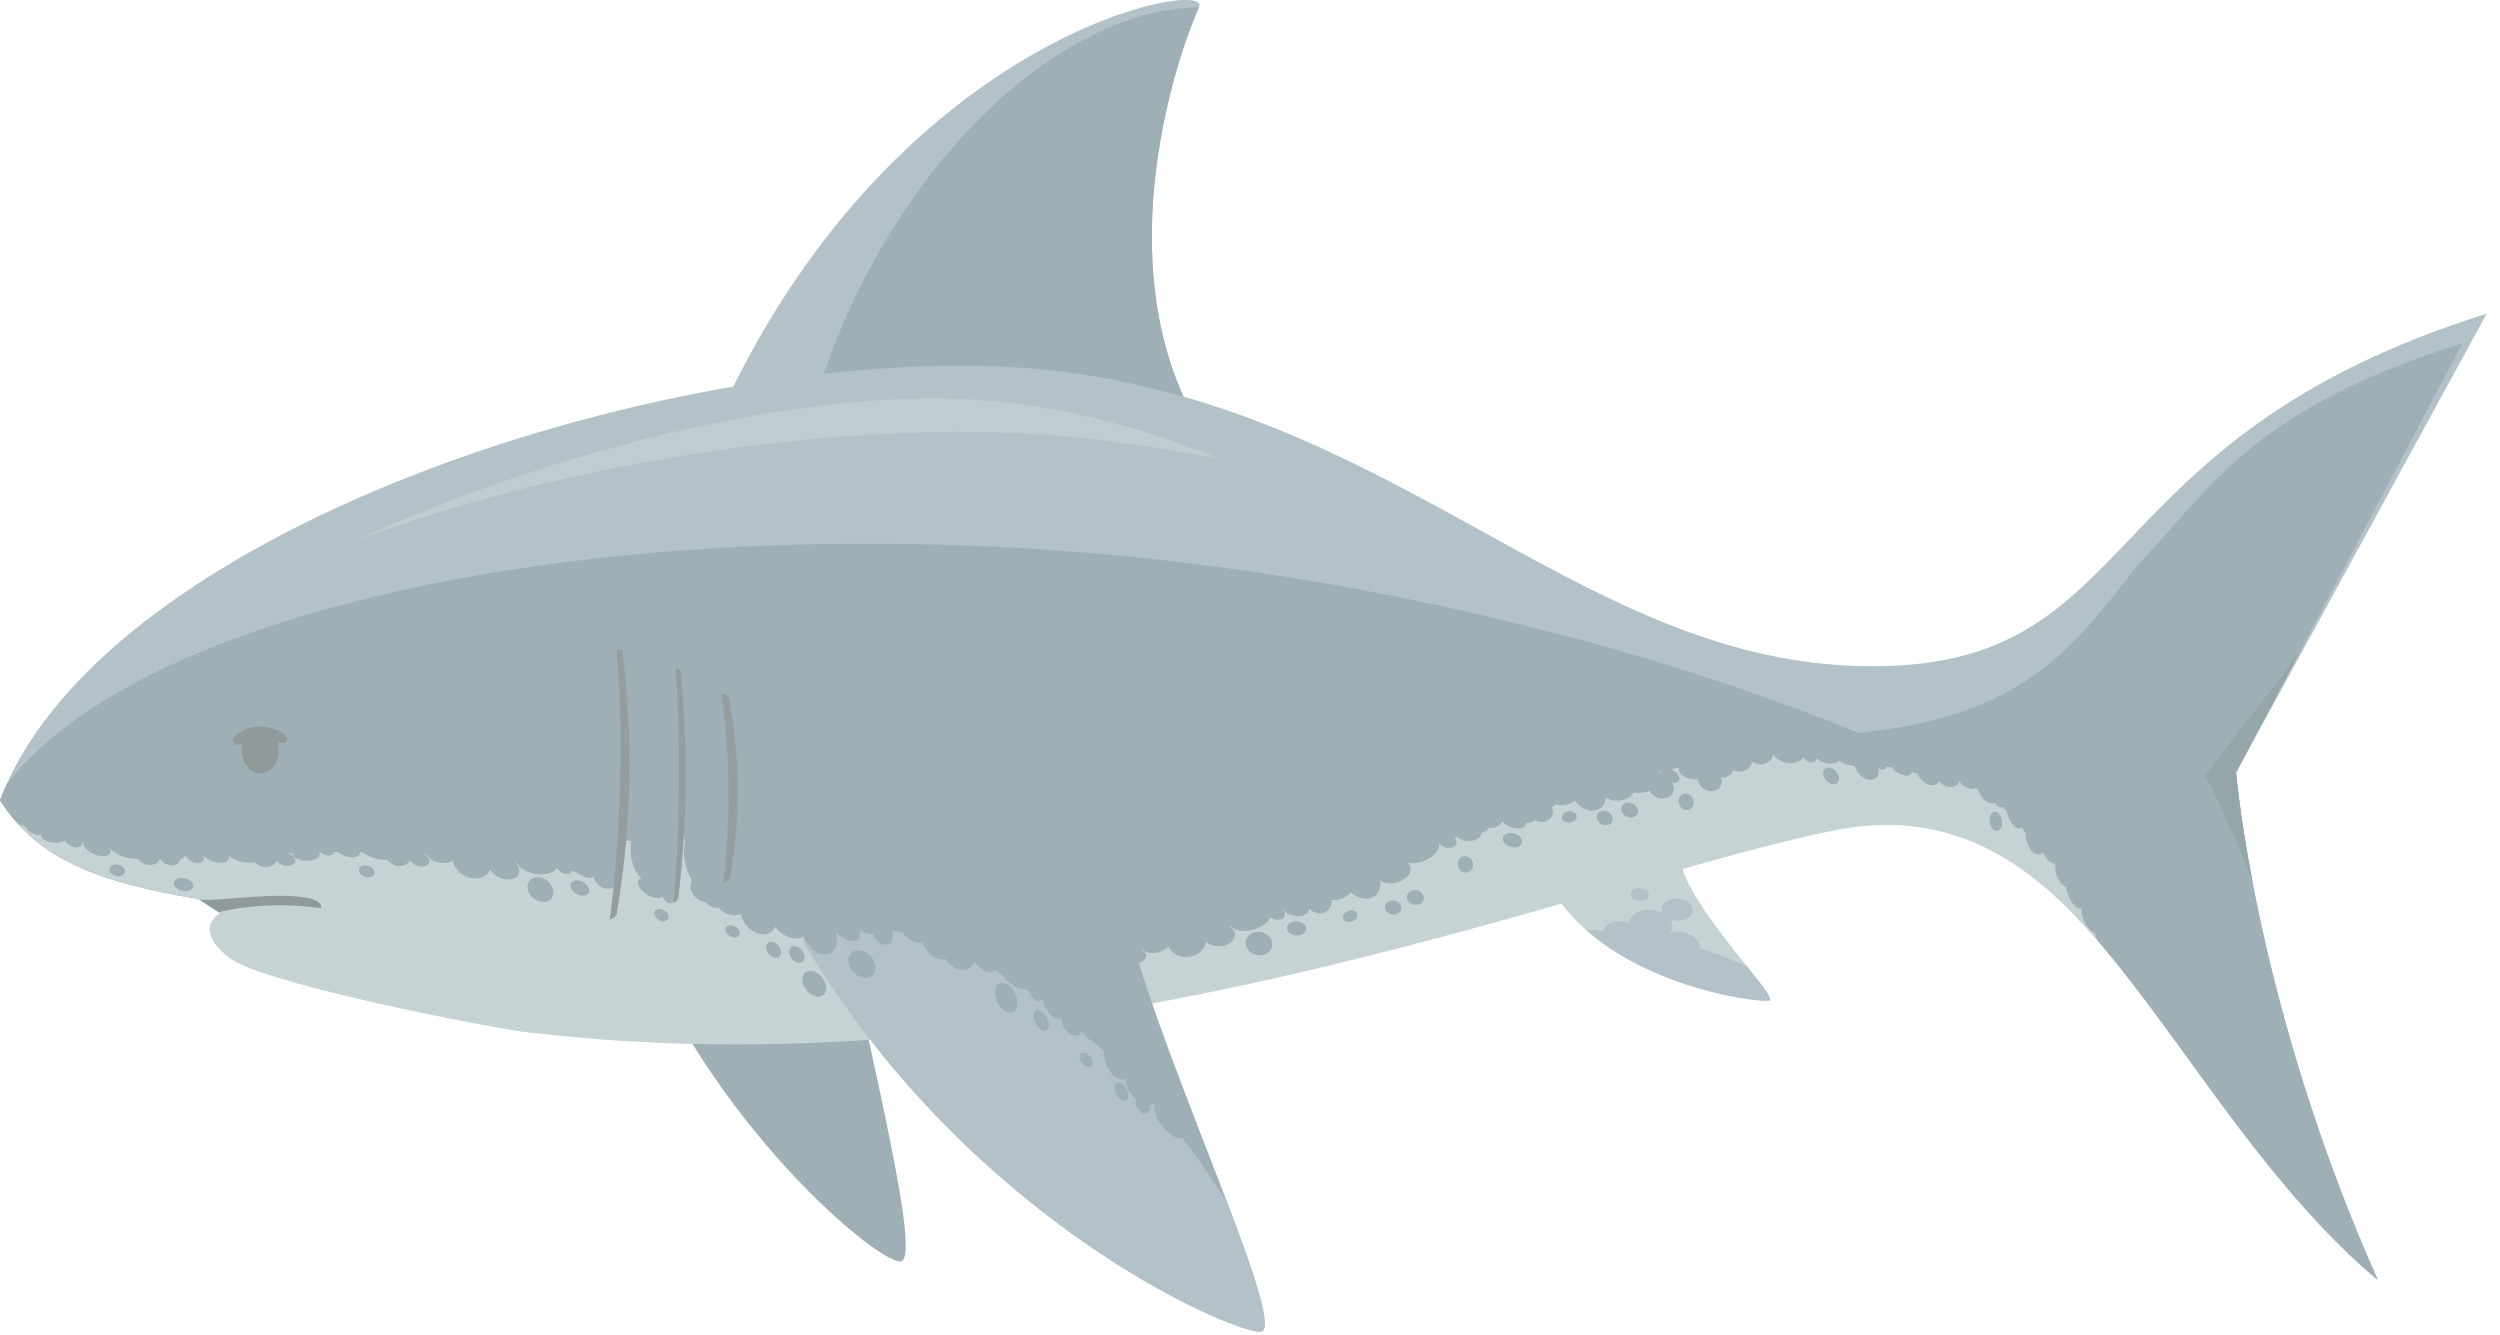 <svg width="176" height="94" viewBox="0 0 176 94" fill="none" xmlns="http://www.w3.org/2000/svg">
<g opacity="0.6">
<path d="M16.344 63.873C13.301 64.972 15.384 67.043 16.601 67.718C19.773 69.478 34.752 72.436 37.362 72.694L16.344 63.873Z" fill="#9FB6B7"/>
<path d="M84.423 0.483C85.412 -1.572 63.41 2.048 50.94 28.631C60.877 27.375 71.939 27.581 83.656 28.645C77.926 17.02 83.433 2.538 84.423 0.483Z" fill="#8199A3"/>
<path d="M83.656 28.645C77.953 17.074 83.38 2.68 84.407 0.518C77.579 0.567 69.31 5.996 63.095 15.728C60.539 19.73 58.661 23.932 57.462 28.034C65.64 27.515 74.44 27.809 83.656 28.645Z" fill="#5E7984"/>
<path d="M43.849 62.991C48.493 77.733 61.557 88.876 63.391 88.805C65.235 88.734 59.731 68.656 58.688 60.449C58.182 56.475 43.032 60.4 43.849 62.991Z" fill="#5E7984"/>
<path d="M0 56.337C7.759 35.892 52.321 22.86 75.816 26.299C99.311 29.738 111.835 46.714 131.476 46.903C151.117 47.092 146.665 30.985 175.059 22.084L157.42 54.386C157.42 54.386 158.761 70.757 167.412 90.132C152.498 77.593 146.388 54.444 129.21 57.864C112.032 61.285 75.344 76.594 37.3 72.04C29.94 71.159 20.3 67.647 13.985 63.285C7.042 62.15 2.614 60.501 0 56.337Z" fill="#8199A3"/>
<path d="M173.351 24.164C158.369 28.861 155.56 34.52 150.503 39.777C144.904 46.966 141.213 51.991 123.723 51.918C124.155 51.823 128.799 57.946 129.209 57.864C146.387 54.443 152.497 77.592 167.411 90.132C158.76 70.758 157.419 54.385 157.419 54.385L173.351 24.164Z" fill="#5E7984"/>
<path d="M71.394 38.558C37.689 36.742 9.054 43.907 0.454 55.248C0.293 55.608 0.139 55.971 0 56.337C2.614 60.501 7.042 62.15 13.983 63.284C20.298 67.645 29.938 71.157 37.298 72.038C75.343 76.593 112.03 61.285 129.208 57.864C132.061 57.296 136.423 54.557 138.756 55.284C127.181 49.061 100.743 40.138 71.394 38.558Z" fill="#5E7984"/>
<path d="M132.981 53.286C123.318 51.786 111.12 55.075 97.65 60.999C86.022 66.113 71.55 70.768 59.084 66.175C47.529 61.917 32.27 59.283 19.175 60.14C14.165 60.468 5.789 59.917 1.245 57.974C3.942 60.957 8.039 62.312 13.984 63.283C20.299 67.644 30.003 71.812 37.363 72.693C75.408 77.247 111.968 61.879 129.146 58.457C136.98 56.897 142.575 60.269 147.69 66.234C144.878 60.067 140.709 54.485 132.981 53.286Z" fill="#9FB6B7"/>
<path d="M46.461 66.121C44.564 58.521 43.845 56.852 43.845 56.852L42.938 65.823L46.461 66.121Z" fill="#9FB6B7"/>
<path d="M49.655 65.504C48.476 59.747 48.025 58.485 48.025 58.485L47.409 65.3L49.655 65.504Z" fill="#9FB6B7"/>
<path d="M14.346 60.526C14.408 60.288 14.163 59.972 13.798 59.822C13.434 59.67 13.088 59.742 13.026 59.98C12.964 60.218 13.209 60.533 13.574 60.684C13.938 60.836 14.284 60.764 14.346 60.526Z" fill="#5E7984"/>
<path d="M16.061 60.541C16.231 60.3 15.972 59.941 15.481 59.737C14.991 59.535 14.455 59.565 14.284 59.806C14.112 60.047 14.372 60.406 14.862 60.609C15.354 60.813 15.89 60.782 16.061 60.541Z" fill="#5E7984"/>
<path d="M13.116 60.077C13.22 59.679 12.923 59.198 12.452 59.003C11.981 58.808 11.515 58.973 11.412 59.372C11.309 59.771 11.606 60.252 12.077 60.446C12.547 60.64 13.012 60.475 13.116 60.077Z" fill="#5E7984"/>
<path d="M12.292 59.646C12.396 59.248 11.874 58.674 11.127 58.364C10.38 58.055 9.691 58.127 9.587 58.525C9.483 58.923 10.005 59.497 10.752 59.807C11.499 60.117 12.189 60.045 12.292 59.646Z" fill="#5E7984"/>
<path d="M20.785 60.612C20.814 60.364 20.528 60.107 20.148 60.038C19.769 59.97 19.438 60.115 19.409 60.364C19.381 60.612 19.666 60.869 20.046 60.938C20.426 61.006 20.757 60.86 20.785 60.612Z" fill="#5E7984"/>
<path d="M22.475 60.249C22.61 59.975 22.305 59.678 21.794 59.586C21.283 59.493 20.759 59.641 20.624 59.916C20.49 60.19 20.795 60.487 21.306 60.58C21.817 60.672 22.34 60.525 22.475 60.249Z" fill="#5E7984"/>
<path d="M19.512 60.44C19.559 60.025 19.2 59.615 18.71 59.528C18.22 59.438 17.784 59.703 17.737 60.12C17.69 60.535 18.049 60.943 18.54 61.032C19.03 61.12 19.465 60.855 19.512 60.44Z" fill="#5E7984"/>
<path d="M18.642 60.196C18.689 59.781 18.096 59.33 17.318 59.19C16.539 59.049 15.87 59.272 15.823 59.687C15.776 60.102 16.368 60.553 17.147 60.693C17.925 60.834 18.594 60.611 18.642 60.196Z" fill="#5E7984"/>
<path d="M23.513 60.002C23.591 59.747 23.352 59.381 22.98 59.183C22.608 58.985 22.244 59.032 22.166 59.286C22.088 59.541 22.327 59.907 22.699 60.105C23.071 60.303 23.436 60.257 23.513 60.002Z" fill="#5E7984"/>
<path d="M25.301 60.173C25.492 59.926 25.24 59.511 24.74 59.245C24.24 58.978 23.679 58.964 23.488 59.211C23.297 59.458 23.547 59.873 24.049 60.139C24.549 60.406 25.11 60.42 25.301 60.173Z" fill="#5E7984"/>
<path d="M30.224 60.677C30.267 60.408 29.984 60.102 29.592 59.993C29.199 59.884 28.846 60.013 28.803 60.282C28.761 60.551 29.044 60.857 29.436 60.966C29.829 61.075 30.182 60.945 30.224 60.677Z" fill="#5E7984"/>
<path d="M32.007 60.433C32.163 60.146 31.86 59.794 31.332 59.647C30.804 59.5 30.25 59.614 30.094 59.902C29.939 60.189 30.241 60.541 30.768 60.688C31.297 60.835 31.852 60.721 32.007 60.433Z" fill="#5E7984"/>
<path d="M28.907 60.374C28.979 59.925 28.626 59.447 28.119 59.306C27.612 59.165 27.144 59.415 27.072 59.864C26.999 60.313 27.352 60.791 27.859 60.932C28.366 61.073 28.834 60.823 28.907 60.374Z" fill="#5E7984"/>
<path d="M28.011 60.03C28.083 59.581 27.489 59.036 26.684 58.812C25.88 58.588 25.17 58.771 25.099 59.22C25.026 59.669 25.62 60.214 26.425 60.438C27.229 60.662 27.94 60.479 28.011 60.03Z" fill="#5E7984"/>
<path d="M36.554 61.425C36.626 61.014 36.209 60.544 35.625 60.371C35.04 60.2 34.509 60.392 34.438 60.803C34.366 61.212 34.783 61.684 35.367 61.855C35.952 62.028 36.483 61.834 36.554 61.425Z" fill="#5E7984"/>
<path d="M39.227 61.077C39.468 60.64 39.025 60.098 38.239 59.867C37.453 59.636 36.62 59.802 36.38 60.239C36.139 60.676 36.582 61.218 37.369 61.449C38.155 61.681 38.987 61.514 39.227 61.077Z" fill="#5E7984"/>
<path d="M34.589 60.945C34.708 60.26 34.193 59.525 33.439 59.303C32.685 59.081 31.977 59.457 31.858 60.141C31.739 60.826 32.254 61.561 33.009 61.783C33.763 62.005 34.471 61.63 34.589 60.945Z" fill="#5E7984"/>
<path d="M40.228 61.333C40.317 61.086 40.12 60.699 39.786 60.469C39.452 60.238 39.109 60.251 39.02 60.498C38.932 60.745 39.129 61.132 39.463 61.362C39.797 61.593 40.139 61.58 40.228 61.333Z" fill="#5E7984"/>
<path d="M41.882 61.665C42.076 61.436 41.87 60.999 41.421 60.688C40.972 60.378 40.451 60.312 40.257 60.541C40.062 60.77 40.269 61.208 40.717 61.518C41.166 61.829 41.688 61.894 41.882 61.665Z" fill="#5E7984"/>
<path d="M41.475 62.782C41.533 62.517 41.288 62.187 40.93 62.042C40.572 61.898 40.234 61.995 40.177 62.258C40.119 62.523 40.363 62.853 40.721 62.998C41.08 63.142 41.417 63.045 41.475 62.782Z" fill="#5E7984"/>
<path d="M26.335 61.552C26.439 61.355 26.296 61.101 26.013 60.986C25.73 60.871 25.416 60.937 25.311 61.134C25.206 61.331 25.35 61.585 25.633 61.7C25.915 61.816 26.23 61.75 26.335 61.552Z" fill="#5E7984"/>
<path d="M13.615 62.399C13.644 62.151 13.358 61.894 12.978 61.825C12.598 61.756 12.268 61.902 12.239 62.151C12.211 62.399 12.496 62.656 12.876 62.725C13.257 62.793 13.587 62.647 13.615 62.399Z" fill="#5E7984"/>
<path d="M4.767 58.969C4.902 58.695 4.596 58.397 4.086 58.305C3.575 58.213 3.051 58.361 2.916 58.635C2.781 58.909 3.086 59.207 3.597 59.299C4.109 59.392 4.632 59.244 4.767 58.969Z" fill="#5E7984"/>
<path d="M3.518 58.166C3.565 57.751 3.205 57.342 2.715 57.254C2.225 57.164 1.789 57.429 1.742 57.846C1.695 58.261 2.055 58.669 2.545 58.758C3.035 58.846 3.471 58.581 3.518 58.166Z" fill="#5E7984"/>
<path d="M45.633 58.676C45.68 58.261 45.088 57.81 44.309 57.67C43.53 57.529 42.861 57.752 42.814 58.167C42.767 58.582 43.36 59.033 44.138 59.173C44.917 59.314 45.586 59.091 45.633 58.676Z" fill="#5E7984"/>
<path d="M5.781 59.428C5.859 59.173 5.62 58.807 5.248 58.609C4.876 58.411 4.511 58.459 4.434 58.712C4.356 58.968 4.595 59.334 4.967 59.532C5.339 59.728 5.703 59.682 5.781 59.428Z" fill="#5E7984"/>
<path d="M7.724 60.095C7.915 59.848 7.664 59.432 7.163 59.166C6.663 58.9 6.102 58.885 5.911 59.132C5.72 59.379 5.971 59.795 6.472 60.061C6.972 60.328 7.533 60.343 7.724 60.095Z" fill="#5E7984"/>
<path d="M12.648 60.599C12.69 60.33 12.407 60.024 12.015 59.915C11.622 59.806 11.269 59.935 11.227 60.204C11.184 60.473 11.467 60.779 11.859 60.888C12.252 60.997 12.605 60.868 12.648 60.599Z" fill="#5E7984"/>
<path d="M11.33 60.296C11.402 59.847 11.049 59.369 10.542 59.228C10.036 59.087 9.567 59.337 9.495 59.786C9.423 60.235 9.775 60.713 10.282 60.854C10.789 60.995 11.258 60.745 11.33 60.296Z" fill="#5E7984"/>
<path d="M10.435 59.952C10.507 59.503 9.913 58.958 9.108 58.734C8.304 58.51 7.594 58.693 7.522 59.142C7.45 59.591 8.045 60.136 8.849 60.36C9.652 60.584 10.363 60.401 10.435 59.952Z" fill="#5E7984"/>
<path d="M8.758 61.476C8.863 61.279 8.719 61.025 8.436 60.91C8.153 60.794 7.839 60.861 7.734 61.058C7.629 61.255 7.773 61.508 8.056 61.623C8.338 61.739 8.653 61.673 8.758 61.476Z" fill="#5E7984"/>
<path d="M43.466 62.043C43.562 61.602 43.265 61.094 42.803 60.907C42.341 60.721 41.887 60.927 41.791 61.368C41.694 61.809 41.992 62.317 42.454 62.504C42.916 62.691 43.369 62.484 43.466 62.043Z" fill="#5E7984"/>
<path d="M38.941 62.996C39.039 62.555 38.719 62.031 38.226 61.826C37.733 61.62 37.254 61.811 37.156 62.252C37.058 62.693 37.378 63.217 37.871 63.422C38.364 63.628 38.843 63.437 38.941 62.996Z" fill="#5E7984"/>
<path d="M80.69 67.267C80.673 66.994 80.334 66.798 79.933 66.829C79.532 66.86 79.221 67.107 79.238 67.38C79.256 67.653 79.594 67.849 79.996 67.818C80.396 67.787 80.707 67.54 80.69 67.267Z" fill="#5E7984"/>
<path d="M82.351 66.416C82.437 66.086 82.071 65.852 81.531 65.894C80.991 65.936 80.483 66.237 80.396 66.567C80.309 66.897 80.676 67.132 81.216 67.09C81.756 67.047 82.263 66.746 82.351 66.416Z" fill="#5E7984"/>
<path d="M86.938 65.792C86.918 65.373 86.415 65.064 85.815 65.101C85.216 65.138 84.747 65.508 84.768 65.927C84.788 66.346 85.291 66.655 85.891 66.618C86.49 66.58 86.959 66.21 86.938 65.792Z" fill="#5E7984"/>
<path d="M89.433 64.531C89.569 64.028 89.025 63.66 88.219 63.71C87.412 63.76 86.649 64.209 86.513 64.713C86.378 65.216 86.922 65.584 87.727 65.534C88.534 65.483 89.297 65.034 89.433 64.531Z" fill="#5E7984"/>
<path d="M84.945 66.011C84.91 65.311 84.255 64.783 83.481 64.831C82.707 64.879 82.108 65.485 82.143 66.185C82.178 66.885 82.833 67.413 83.607 67.365C84.381 67.317 84.98 66.711 84.945 66.011Z" fill="#5E7984"/>
<path d="M90.451 64.431C90.483 64.163 90.209 63.859 89.837 63.753C89.466 63.647 89.14 63.778 89.108 64.046C89.076 64.314 89.35 64.618 89.722 64.724C90.093 64.83 90.419 64.699 90.451 64.431Z" fill="#5E7984"/>
<path d="M92.113 64.176C92.25 63.888 91.956 63.539 91.458 63.397C90.958 63.254 90.442 63.372 90.306 63.659C90.17 63.947 90.463 64.296 90.962 64.438C91.461 64.581 91.977 64.464 92.113 64.176Z" fill="#5E7984"/>
<path d="M91.965 65.39C91.963 65.116 91.656 64.883 91.281 64.868C90.905 64.854 90.602 65.064 90.603 65.337C90.606 65.611 90.912 65.844 91.288 65.859C91.664 65.874 91.967 65.664 91.965 65.39Z" fill="#5E7984"/>
<path d="M93.735 63.502C93.731 63.045 93.335 62.659 92.85 62.64C92.365 62.621 91.974 62.977 91.978 63.434C91.981 63.891 92.377 64.277 92.863 64.296C93.348 64.315 93.738 63.959 93.735 63.502Z" fill="#5E7984"/>
<path d="M89.576 66.475C89.574 66.017 89.152 65.624 88.633 65.598C88.114 65.571 87.695 65.921 87.697 66.379C87.699 66.837 88.121 67.23 88.64 67.256C89.159 67.283 89.577 66.933 89.576 66.475Z" fill="#5E7984"/>
<path d="M46.639 63.1C46.816 62.873 46.586 62.428 46.123 62.106C45.662 61.784 45.144 61.708 44.967 61.935C44.79 62.162 45.021 62.607 45.483 62.929C45.944 63.251 46.462 63.327 46.639 63.1Z" fill="#5E7984"/>
<path d="M50.847 63.636C50.888 63.371 50.627 63.033 50.264 62.88C49.902 62.728 49.576 62.819 49.536 63.084C49.495 63.349 49.756 63.687 50.118 63.84C50.48 63.992 50.807 63.901 50.847 63.636Z" fill="#5E7984"/>
<path d="M52.28 64.187C52.425 63.915 52.147 63.529 51.659 63.324C51.172 63.119 50.66 63.173 50.516 63.445C50.371 63.716 50.649 64.103 51.137 64.308C51.623 64.513 52.136 64.459 52.28 64.187Z" fill="#5E7984"/>
<path d="M50.316 62.98C50.383 62.537 50.059 62.019 49.592 61.822C49.125 61.625 48.691 61.825 48.624 62.268C48.556 62.711 48.881 63.229 49.348 63.426C49.815 63.623 50.248 63.423 50.316 62.98Z" fill="#5E7984"/>
<path d="M49.396 62.383C49.712 62.172 49.745 61.249 49.471 60.325C49.196 59.401 48.718 58.825 48.402 59.036C48.087 59.248 48.053 60.17 48.328 61.094C48.602 62.019 49.08 62.596 49.396 62.383Z" fill="#5E7984"/>
<path d="M47.382 63.526C47.698 63.317 47.848 62.683 47.716 62.11C47.585 61.537 47.221 61.243 46.904 61.452C46.588 61.661 46.438 62.295 46.57 62.868C46.701 63.441 47.065 63.735 47.382 63.526Z" fill="#5E7984"/>
<path d="M46.257 61.797C46.76 61.27 46.85 60.081 46.458 59.142C46.066 58.203 45.34 57.869 44.837 58.396C44.334 58.923 44.244 60.112 44.636 61.051C45.028 61.99 45.755 62.324 46.257 61.797Z" fill="#5E7984"/>
<path d="M56.753 65.578C56.833 65.099 56.366 64.481 55.711 64.196C55.056 63.911 54.462 64.069 54.382 64.547C54.303 65.026 54.769 65.644 55.424 65.929C56.078 66.214 56.674 66.057 56.753 65.578Z" fill="#5E7984"/>
<path d="M58.947 65.62C59.17 65.208 58.762 64.615 58.036 64.298C57.311 63.98 56.542 64.057 56.319 64.469C56.096 64.881 56.504 65.474 57.229 65.791C57.955 66.109 58.723 66.033 58.947 65.62Z" fill="#5E7984"/>
<path d="M54.663 64.981C54.775 64.307 54.301 63.512 53.605 63.207C52.91 62.902 52.255 63.201 52.143 63.876C52.031 64.55 52.505 65.345 53.201 65.65C53.897 65.955 54.552 65.655 54.663 64.981Z" fill="#5E7984"/>
<path d="M59.87 65.987C59.953 65.749 59.771 65.339 59.464 65.071C59.156 64.803 58.84 64.779 58.757 65.017C58.674 65.255 58.856 65.665 59.163 65.933C59.471 66.2 59.788 66.225 59.87 65.987Z" fill="#5E7984"/>
<path d="M61.396 66.5C61.576 66.291 61.387 65.83 60.973 65.469C60.559 65.108 60.078 64.985 59.898 65.194C59.718 65.403 59.908 65.864 60.322 66.225C60.735 66.586 61.216 66.709 61.396 66.5Z" fill="#5E7984"/>
<path d="M61.017 67.577C61.071 67.318 60.847 66.96 60.516 66.776C60.186 66.592 59.874 66.652 59.82 66.911C59.766 67.17 59.99 67.528 60.321 67.712C60.652 67.895 60.964 67.836 61.017 67.577Z" fill="#5E7984"/>
<path d="M47.038 64.69C47.135 64.503 47.003 64.233 46.742 64.086C46.481 63.939 46.191 63.971 46.093 64.158C45.996 64.345 46.128 64.615 46.389 64.762C46.65 64.909 46.94 64.877 47.038 64.69Z" fill="#5E7984"/>
<path d="M52.047 65.834C52.145 65.647 52.012 65.376 51.751 65.23C51.49 65.082 51.2 65.115 51.102 65.302C51.005 65.489 51.137 65.758 51.398 65.906C51.659 66.052 51.949 66.019 52.047 65.834Z" fill="#5E7984"/>
<path d="M62.859 67.053C62.949 66.621 62.676 66.078 62.249 65.841C61.822 65.603 61.403 65.761 61.313 66.193C61.223 66.625 61.496 67.168 61.923 67.405C62.35 67.642 62.768 67.485 62.859 67.053Z" fill="#5E7984"/>
<path d="M56.64 67.504C56.7 67.222 56.508 66.857 56.211 66.687C55.915 66.517 55.627 66.608 55.567 66.89C55.508 67.172 55.7 67.538 55.996 67.707C56.292 67.877 56.581 67.786 56.64 67.504Z" fill="#5E7984"/>
<path d="M58.15 69.728C58.242 69.296 57.948 68.735 57.493 68.475C57.037 68.215 56.595 68.354 56.503 68.786C56.411 69.218 56.705 69.779 57.16 70.039C57.615 70.299 58.058 70.16 58.15 69.728Z" fill="#5E7984"/>
<path d="M54.982 67.158C55.04 66.887 54.855 66.536 54.569 66.372C54.284 66.209 54.007 66.296 53.949 66.567C53.892 66.838 54.075 67.189 54.361 67.353C54.647 67.517 54.925 67.429 54.982 67.158Z" fill="#5E7984"/>
<path d="M93.775 62.93C93.71 62.673 93.352 62.535 92.977 62.621C92.601 62.707 92.35 62.985 92.415 63.241C92.481 63.498 92.839 63.636 93.214 63.551C93.59 63.465 93.841 63.187 93.775 62.93Z" fill="#5E7984"/>
<path d="M95.199 62.542C95.222 62.216 94.831 62.046 94.326 62.162C93.821 62.278 93.392 62.635 93.369 62.961C93.346 63.287 93.737 63.457 94.242 63.341C94.747 63.225 95.176 62.868 95.199 62.542Z" fill="#5E7984"/>
<path d="M92.963 62.998C92.853 62.569 92.371 62.311 91.886 62.421C91.401 62.532 91.097 62.97 91.207 63.399C91.316 63.828 91.799 64.087 92.283 63.976C92.768 63.865 93.073 63.427 92.963 62.998Z" fill="#5E7984"/>
<path d="M99.287 61.032C99.174 60.564 98.529 60.304 97.847 60.452C97.164 60.599 96.702 61.098 96.815 61.566C96.928 62.034 97.572 62.294 98.255 62.146C98.938 61.999 99.399 61.5 99.287 61.032Z" fill="#5E7984"/>
<path d="M101.323 59.528C101.361 59.031 100.778 58.759 100.021 58.92C99.264 59.081 98.618 59.614 98.58 60.111C98.542 60.608 99.125 60.88 99.882 60.719C100.64 60.558 101.284 60.025 101.323 59.528Z" fill="#5E7984"/>
<path d="M97.167 62.367C97.229 61.682 96.699 60.947 95.984 60.724C95.269 60.501 94.638 60.875 94.576 61.56C94.515 62.245 95.044 62.98 95.76 63.203C96.475 63.425 97.105 63.051 97.167 62.367Z" fill="#5E7984"/>
<path d="M102.549 59.305C102.531 59.046 102.215 58.797 101.843 58.748C101.471 58.699 101.185 58.87 101.203 59.129C101.22 59.388 101.537 59.637 101.908 59.686C102.28 59.734 102.567 59.563 102.549 59.305Z" fill="#5E7984"/>
<path d="M104.257 58.785C104.336 58.493 103.993 58.203 103.494 58.137C102.993 58.071 102.525 58.255 102.446 58.547C102.368 58.839 102.71 59.129 103.21 59.195C103.71 59.261 104.179 59.077 104.257 58.785Z" fill="#5E7984"/>
<path d="M104.829 58.084C104.778 57.825 104.444 57.645 104.084 57.684C103.724 57.724 103.474 57.965 103.525 58.224C103.577 58.483 103.91 58.663 104.27 58.623C104.63 58.584 104.88 58.343 104.829 58.084Z" fill="#5E7984"/>
<path d="M95.569 64.45C95.583 64.227 95.364 64.071 95.079 64.1C94.794 64.129 94.552 64.333 94.537 64.556C94.523 64.779 94.742 64.935 95.027 64.906C95.311 64.877 95.554 64.673 95.569 64.45Z" fill="#5E7984"/>
<path d="M105.782 57.407C105.697 56.973 105.25 56.663 104.785 56.713C104.321 56.763 104.013 57.156 104.099 57.589C104.184 58.023 104.631 58.333 105.095 58.283C105.561 58.233 105.868 57.841 105.782 57.407Z" fill="#5E7984"/>
<path d="M103.694 60.773C103.644 60.459 103.365 60.239 103.073 60.281C102.779 60.324 102.582 60.614 102.633 60.928C102.683 61.243 102.962 61.464 103.255 61.422C103.548 61.379 103.744 61.089 103.694 60.773Z" fill="#5E7984"/>
<path d="M100.233 63.133C100.177 62.85 99.87 62.646 99.545 62.676C99.221 62.707 99.003 62.961 99.058 63.244C99.114 63.527 99.422 63.731 99.746 63.701C100.07 63.67 100.288 63.416 100.233 63.133Z" fill="#5E7984"/>
<path d="M124.802 52.933C124.718 52.499 124.247 52.185 123.749 52.233C123.25 52.281 122.915 52.671 122.999 53.105C123.083 53.539 123.555 53.853 124.053 53.805C124.551 53.757 124.886 53.367 124.802 52.933Z" fill="#5E7984"/>
<path d="M123.32 53.45C123.236 53.016 122.764 52.703 122.266 52.751C121.768 52.798 121.433 53.188 121.517 53.623C121.601 54.056 122.073 54.37 122.571 54.322C123.068 54.276 123.403 53.885 123.32 53.45Z" fill="#5E7984"/>
<path d="M98.647 63.834C98.594 63.562 98.298 63.365 97.986 63.395C97.674 63.425 97.464 63.67 97.516 63.942C97.568 64.214 97.865 64.411 98.177 64.381C98.489 64.351 98.7 64.107 98.647 63.834Z" fill="#5E7984"/>
<path d="M107.416 58.094C107.578 57.83 107.32 57.438 106.838 57.222C106.356 57.007 105.832 57.045 105.67 57.31C105.507 57.575 105.766 57.967 106.248 58.182C106.731 58.4 107.253 58.361 107.416 58.094Z" fill="#5E7984"/>
<path d="M107.155 59.278C107.179 59.006 106.896 58.728 106.524 58.658C106.152 58.588 105.831 58.751 105.808 59.023C105.784 59.295 106.066 59.573 106.439 59.643C106.811 59.713 107.131 59.55 107.155 59.278Z" fill="#5E7984"/>
<path d="M109.321 57.191C109.361 56.736 109.003 56.294 108.524 56.203C108.043 56.112 107.622 56.407 107.583 56.861C107.544 57.316 107.901 57.758 108.381 57.849C108.861 57.941 109.282 57.647 109.321 57.191Z" fill="#5E7984"/>
<path d="M109.615 56.335C109.574 56.07 109.232 55.879 108.85 55.908C108.47 55.937 108.194 56.175 108.235 56.44C108.276 56.705 108.618 56.896 108.999 56.867C109.38 56.838 109.655 56.6 109.615 56.335Z" fill="#5E7984"/>
<path d="M111.095 56.034C111.149 55.714 110.776 55.487 110.264 55.526C109.751 55.565 109.292 55.857 109.238 56.176C109.184 56.496 109.557 56.723 110.07 56.684C110.582 56.645 111.041 56.354 111.095 56.034Z" fill="#5E7984"/>
<path d="M108.371 57.051C108.302 56.608 107.848 56.28 107.356 56.318C106.864 56.356 106.521 56.745 106.589 57.188C106.657 57.631 107.111 57.959 107.604 57.921C108.096 57.883 108.439 57.494 108.371 57.051Z" fill="#5E7984"/>
<path d="M115.072 55.405C115.003 54.924 114.387 54.57 113.696 54.614C113.004 54.658 112.498 55.085 112.566 55.566C112.635 56.047 113.251 56.401 113.942 56.357C114.634 56.313 115.14 55.886 115.072 55.405Z" fill="#5E7984"/>
<path d="M116.998 54.854C117.083 54.366 116.529 54.009 115.762 54.056C114.995 54.103 114.305 54.536 114.22 55.023C114.135 55.511 114.688 55.868 115.455 55.821C116.222 55.774 116.913 55.341 116.998 54.854Z" fill="#5E7984"/>
<path d="M113.017 56.315C113.143 55.644 112.685 54.835 111.996 54.507C111.307 54.179 110.646 54.456 110.52 55.127C110.394 55.798 110.852 56.607 111.541 56.935C112.23 57.263 112.891 56.985 113.017 56.315Z" fill="#5E7984"/>
<path d="M118.236 54.815C118.242 54.555 117.952 54.26 117.587 54.157C117.222 54.053 116.922 54.18 116.915 54.439C116.909 54.699 117.199 54.994 117.564 55.097C117.929 55.201 118.229 55.075 118.236 54.815Z" fill="#5E7984"/>
<path d="M119.981 54.554C120.086 54.276 119.774 53.937 119.283 53.797C118.793 53.657 118.31 53.77 118.205 54.048C118.099 54.326 118.412 54.665 118.902 54.805C119.392 54.945 119.875 54.832 119.981 54.554Z" fill="#5E7984"/>
<path d="M120.614 53.942C120.588 53.677 120.273 53.45 119.912 53.435C119.551 53.42 119.28 53.623 119.306 53.888C119.333 54.153 119.647 54.38 120.008 54.395C120.369 54.41 120.641 54.207 120.614 53.942Z" fill="#5E7984"/>
<path d="M110.996 57.534C111.031 57.315 110.828 57.127 110.543 57.113C110.257 57.099 109.997 57.266 109.962 57.485C109.927 57.704 110.13 57.892 110.416 57.906C110.701 57.919 110.961 57.752 110.996 57.534Z" fill="#5E7984"/>
<path d="M121.212 54.924C121.167 54.481 120.753 54.106 120.287 54.086C119.821 54.067 119.479 54.41 119.523 54.854C119.568 55.297 119.982 55.672 120.448 55.692C120.914 55.711 121.256 55.367 121.212 54.924Z" fill="#5E7984"/>
<path d="M119.235 56.444C119.214 56.124 118.959 55.863 118.664 55.862C118.369 55.861 118.146 56.119 118.167 56.44C118.187 56.76 118.443 57.021 118.738 57.022C119.033 57.022 119.255 56.764 119.235 56.444Z" fill="#5E7984"/>
<path d="M115.316 57.061C115.287 56.772 115.001 56.523 114.676 56.505C114.351 56.487 114.11 56.707 114.139 56.996C114.167 57.285 114.454 57.534 114.779 57.552C115.103 57.571 115.344 57.351 115.316 57.061Z" fill="#5E7984"/>
<path d="M117.83 55.459C117.787 55.014 117.347 54.633 116.849 54.605C116.35 54.578 115.98 54.916 116.022 55.359C116.065 55.803 116.504 56.185 117.003 56.212C117.503 56.239 117.872 55.903 117.83 55.459Z" fill="#5E7984"/>
<path d="M122.028 53.98C121.985 53.535 121.546 53.154 121.047 53.127C120.548 53.099 120.178 53.438 120.22 53.88C120.263 54.325 120.703 54.706 121.201 54.733C121.7 54.761 122.07 54.423 122.028 53.98Z" fill="#5E7984"/>
<path d="M113.542 57.617C113.515 57.34 113.24 57.099 112.926 57.083C112.613 57.066 112.382 57.278 112.409 57.556C112.436 57.834 112.711 58.074 113.024 58.09C113.336 58.108 113.568 57.897 113.542 57.617Z" fill="#5E7984"/>
<path d="M139.492 54.982C139.527 54.537 139.165 54.044 138.683 53.88C138.201 53.716 137.781 53.944 137.746 54.388C137.712 54.833 138.074 55.326 138.555 55.49C139.037 55.655 139.457 55.427 139.492 54.982Z" fill="#5E7984"/>
<path d="M137.957 54.849C137.992 54.404 137.631 53.911 137.149 53.748C136.666 53.584 136.247 53.812 136.212 54.255C136.177 54.7 136.539 55.194 137.021 55.358C137.503 55.522 137.922 55.294 137.957 54.849Z" fill="#5E7984"/>
<path d="M129.663 53.232C129.725 52.75 129.238 52.157 128.574 51.909C127.91 51.661 127.32 51.851 127.258 52.333C127.196 52.815 127.683 53.408 128.347 53.656C129.011 53.904 129.6 53.715 129.663 53.232Z" fill="#5E7984"/>
<path d="M131.625 53.521C131.833 53.097 131.406 52.528 130.67 52.25C129.934 51.972 129.169 52.091 128.96 52.515C128.752 52.939 129.179 53.508 129.915 53.786C130.651 54.064 131.416 53.945 131.625 53.521Z" fill="#5E7984"/>
<path d="M127.271 52.454C127.188 51.775 126.523 51.243 125.786 51.266C125.048 51.289 124.518 51.858 124.6 52.538C124.683 53.217 125.348 53.749 126.085 53.726C126.823 53.703 127.354 53.133 127.271 52.454Z" fill="#5E7984"/>
<path d="M132.803 54.004C132.877 53.761 132.682 53.361 132.365 53.111C132.049 52.859 131.732 52.852 131.657 53.094C131.583 53.337 131.778 53.736 132.095 53.987C132.411 54.239 132.728 54.245 132.803 54.004Z" fill="#5E7984"/>
<path d="M134.517 54.489C134.689 54.27 134.484 53.82 134.058 53.482C133.632 53.145 133.148 53.048 132.975 53.267C132.802 53.486 133.007 53.936 133.433 54.274C133.859 54.611 134.345 54.708 134.517 54.489Z" fill="#5E7984"/>
<path d="M135.276 54.178C135.321 53.917 135.084 53.571 134.747 53.405C134.411 53.239 134.101 53.317 134.057 53.578C134.011 53.839 134.249 54.185 134.585 54.351C134.922 54.517 135.231 54.439 135.276 54.178Z" fill="#5E7984"/>
<path d="M140.856 56.073C140.931 55.636 140.639 55.109 140.205 54.895C139.77 54.681 139.357 54.862 139.282 55.299C139.206 55.736 139.498 56.263 139.933 56.477C140.367 56.69 140.781 56.51 140.856 56.073Z" fill="#5E7984"/>
<path d="M133.48 53.631C133.545 53.32 133.373 52.968 133.095 52.843C132.816 52.718 132.539 52.869 132.474 53.179C132.409 53.489 132.581 53.842 132.859 53.967C133.137 54.092 133.415 53.941 133.48 53.631Z" fill="#5E7984"/>
<path d="M129.457 54.898C129.506 54.612 129.302 54.258 129 54.105C128.698 53.952 128.413 54.059 128.364 54.343C128.315 54.627 128.518 54.983 128.821 55.136C129.122 55.289 129.407 55.182 129.457 54.898Z" fill="#5E7984"/>
<path d="M132.25 54.44C132.327 54.004 132.013 53.459 131.55 53.224C131.087 52.989 130.649 53.154 130.572 53.59C130.495 54.026 130.809 54.571 131.272 54.804C131.736 55.039 132.173 54.877 132.25 54.44Z" fill="#5E7984"/>
<path d="M136.599 54.806C136.676 54.37 136.362 53.825 135.899 53.591C135.436 53.356 134.998 53.52 134.921 53.956C134.844 54.392 135.157 54.937 135.621 55.171C136.084 55.405 136.522 55.242 136.599 54.806Z" fill="#5E7984"/>
<path d="M146.045 62.28C146.261 61.925 146.159 61.265 145.817 60.806C145.475 60.347 145.024 60.262 144.808 60.617C144.592 60.972 144.695 61.632 145.037 62.091C145.378 62.55 145.83 62.635 146.045 62.28Z" fill="#5E7984"/>
<path d="M140.939 56.781C141.103 56.623 141.103 56.154 140.939 55.73C140.775 55.307 140.508 55.092 140.344 55.248C140.179 55.404 140.179 55.874 140.344 56.297C140.508 56.721 140.775 56.937 140.939 56.781Z" fill="#5E7984"/>
<path d="M142.194 58.33C142.432 58.259 142.446 57.739 142.225 57.17C142.003 56.601 141.631 56.197 141.393 56.268C141.155 56.339 141.141 56.859 141.363 57.428C141.585 57.998 141.957 58.402 142.194 58.33Z" fill="#5E7984"/>
<path d="M146.443 63.938C146.681 63.867 146.694 63.347 146.473 62.778C146.251 62.209 145.879 61.805 145.641 61.876C145.403 61.947 145.389 62.467 145.611 63.036C145.833 63.606 146.205 64.009 146.443 63.938Z" fill="#5E7984"/>
<path d="M147.506 65.625C147.744 65.554 147.757 65.034 147.536 64.465C147.315 63.896 146.942 63.492 146.704 63.563C146.466 63.634 146.453 64.154 146.674 64.723C146.895 65.293 147.268 65.697 147.506 65.625Z" fill="#5E7984"/>
<path d="M140.707 58.469C140.926 58.362 141.018 57.987 140.911 57.632C140.805 57.276 140.54 57.074 140.321 57.181C140.102 57.288 140.011 57.663 140.117 58.017C140.223 58.373 140.487 58.575 140.707 58.469Z" fill="#5E7984"/>
<path d="M142.97 58.569C143.117 58.377 143.06 57.926 142.843 57.561C142.626 57.197 142.331 57.058 142.183 57.25C142.036 57.442 142.093 57.893 142.31 58.258C142.527 58.622 142.822 58.761 142.97 58.569Z" fill="#5E7984"/>
<path d="M141.671 56.913C141.856 56.692 141.857 56.277 141.673 55.987C141.489 55.696 141.189 55.64 141.004 55.861C140.819 56.082 140.819 56.496 141.003 56.787C141.187 57.077 141.486 57.134 141.671 56.913Z" fill="#5E7984"/>
<path d="M143.834 59.98C144.081 59.66 144.041 58.989 143.745 58.482C143.449 57.975 143.008 57.824 142.761 58.144C142.513 58.464 142.553 59.135 142.85 59.642C143.146 60.149 143.586 60.301 143.834 59.98Z" fill="#5E7984"/>
<path d="M144.975 60.639C145.222 60.319 145.182 59.648 144.886 59.141C144.59 58.634 144.149 58.483 143.902 58.803C143.654 59.123 143.694 59.794 143.991 60.301C144.286 60.808 144.727 60.96 144.975 60.639Z" fill="#5E7984"/>
<path d="M127.896 53.388C127.944 53.114 127.748 52.773 127.456 52.626C127.166 52.479 126.891 52.581 126.843 52.855C126.795 53.129 126.992 53.47 127.283 53.617C127.573 53.764 127.847 53.661 127.896 53.388Z" fill="#5E7984"/>
<path d="M56.73 66.553C68.365 85.992 86.63 93.761 88.706 93.756C90.789 93.751 82.541 76.27 79.757 66.394C78.172 60.766 54.434 62.718 56.73 66.553Z" fill="#5E7984"/>
<path d="M79.69 75.964C71.622 67.508 62.481 63.727 56.629 65.741C56.536 66 56.561 66.271 56.73 66.552C68.365 85.991 86.63 93.76 88.706 93.755C89.684 93.753 88.384 89.895 86.441 84.782C84.598 81.73 82.33 78.73 79.69 75.964Z" fill="#8199A3"/>
<path d="M109.721 63.335C114.082 69.438 123.865 70.617 124.561 70.437C125.257 70.257 119.434 64.457 118.415 61.086C117.647 58.548 108.333 61.392 109.721 63.335Z" fill="#9FB6B7"/>
<path d="M20.818 63.761C21.435 63.794 22.035 63.853 22.616 63.934C22.637 63.602 22.343 63.306 21.531 63.196C21.318 63.167 21.106 63.138 20.893 63.11C18.445 62.886 14.406 63.571 13.983 63.284C14.441 63.6 14.925 63.91 15.418 64.216C16.948 63.831 18.81 63.653 20.818 63.761Z" fill="#475656"/>
<path d="M18.461 51.151C17.561 51.103 16.774 51.469 16.355 52.041C16.424 52.279 16.524 52.443 16.65 52.426C17.767 52.274 18.884 52.233 20.007 52.302C20.117 52.309 20.188 52.146 20.226 51.915C19.804 51.485 19.179 51.19 18.461 51.151Z" fill="#475656"/>
<path d="M19.553 53.38C19.801 52.532 19.451 51.589 18.772 51.272C18.092 50.956 17.34 51.386 17.091 52.234C16.843 53.082 17.193 54.025 17.873 54.342C18.553 54.659 19.305 54.228 19.553 53.38Z" fill="#475656"/>
<path d="M43.822 45.849C43.806 45.724 43.628 45.684 43.4 45.7C43.663 48.673 43.754 52.212 43.625 56.004C43.518 59.169 43.27 62.142 42.922 64.745C43.174 64.663 43.383 64.527 43.418 64.321C44.457 58.177 44.59 52.052 43.822 45.849Z" fill="#4E5D5E"/>
<path d="M47.921 47.334C47.901 47.136 47.755 47.056 47.561 47.056C47.803 50.279 47.878 54.115 47.739 58.233C47.675 60.098 47.569 61.892 47.433 63.604C47.613 63.469 47.75 63.292 47.773 63.091C48.379 57.796 48.437 52.589 47.921 47.334Z" fill="#4E5D5E"/>
<path d="M51.29 49.093C51.259 48.933 51.053 48.864 50.781 48.858C51.183 51.458 51.366 54.545 51.254 57.851C51.203 59.348 51.092 60.788 50.935 62.16C51.183 62.057 51.371 61.919 51.398 61.758C52.138 57.521 52.114 53.336 51.29 49.093Z" fill="#4E5D5E"/>
<path d="M157.42 54.385L161.832 46.016L155.259 54.594C155.259 54.594 156.539 56.937 158.566 62.019C157.657 57.262 157.42 54.385 157.42 54.385Z" fill="#4E6A72"/>
<path d="M111.68 65.483C116.487 69.721 123.956 70.593 124.56 70.437C124.839 70.365 124.072 69.391 122.988 68.035C121.744 67.468 120.377 66.959 118.928 66.542C116.268 65.775 113.752 65.434 111.68 65.483Z" fill="#8199A3"/>
<path d="M117.736 65.219C117.757 64.612 117.08 64.083 116.224 64.037C115.369 63.991 114.66 64.445 114.639 65.052C114.619 65.658 115.295 66.188 116.151 66.234C117.006 66.28 117.715 65.825 117.736 65.219Z" fill="#8199A3"/>
<path d="M119.708 66.793C119.729 66.187 119.052 65.657 118.197 65.611C117.342 65.565 116.631 66.019 116.612 66.626C116.592 67.233 117.267 67.762 118.123 67.808C118.977 67.854 119.688 67.4 119.708 66.793Z" fill="#8199A3"/>
<path d="M119.175 64.102C119.189 63.672 118.71 63.296 118.103 63.264C117.496 63.231 116.993 63.554 116.979 63.984C116.964 64.414 117.444 64.788 118.051 64.822C118.657 64.855 119.161 64.531 119.175 64.102Z" fill="#8199A3"/>
<path d="M116.078 63.01C116.086 62.761 115.809 62.544 115.458 62.525C115.106 62.506 114.815 62.692 114.807 62.941C114.799 63.19 115.076 63.407 115.427 63.426C115.779 63.445 116.069 63.259 116.078 63.01Z" fill="#8199A3"/>
<path d="M115.115 65.675C115.129 65.245 114.65 64.87 114.043 64.837C113.436 64.804 112.933 65.127 112.918 65.557C112.904 65.987 113.384 66.363 113.991 66.395C114.597 66.428 115.101 66.106 115.115 65.675Z" fill="#8199A3"/>
<path d="M69.984 68.283C70.204 67.968 70.021 67.301 69.575 66.794C69.13 66.287 68.591 66.131 68.372 66.447C68.152 66.762 68.335 67.429 68.781 67.936C69.226 68.443 69.765 68.598 69.984 68.283Z" fill="#5E7984"/>
<path d="M72.458 69.609C72.836 69.374 72.656 68.629 72.057 67.948C71.457 67.266 70.665 66.903 70.287 67.139C69.91 67.376 70.089 68.12 70.689 68.802C71.287 69.484 72.08 69.846 72.458 69.609Z" fill="#5E7984"/>
<path d="M60.358 66.188C60.737 65.952 60.556 65.208 59.957 64.526C59.358 63.844 58.565 63.482 58.188 63.718C57.81 63.954 57.99 64.698 58.589 65.38C59.189 66.062 59.981 66.423 60.358 66.188Z" fill="#5E7984"/>
<path d="M68.441 67.971C68.809 67.444 68.64 66.487 68.065 65.832C67.49 65.178 66.726 65.074 66.359 65.601C65.992 66.128 66.161 67.085 66.736 67.74C67.311 68.395 68.074 68.498 68.441 67.971Z" fill="#5E7984"/>
<path d="M65.341 66.011C65.708 65.484 65.539 64.527 64.964 63.872C64.389 63.218 63.626 63.114 63.258 63.641C62.891 64.168 63.06 65.125 63.635 65.78C64.21 66.435 64.974 66.538 65.341 66.011Z" fill="#5E7984"/>
<path d="M60.982 67.072C60.477 66.778 59.93 66.899 59.762 67.342C59.595 67.785 59.869 68.382 60.375 68.676C60.881 68.97 61.427 68.849 61.595 68.406C61.763 67.964 61.488 67.367 60.982 67.072Z" fill="#5E7984"/>
<path d="M61.936 65.421C62.303 64.894 62.134 63.937 61.559 63.282C60.984 62.628 60.22 62.524 59.853 63.051C59.486 63.578 59.655 64.535 60.23 65.19C60.805 65.845 61.569 65.948 61.936 65.421Z" fill="#5E7984"/>
<path d="M58.719 66.878C59.086 66.351 58.917 65.394 58.343 64.739C57.768 64.085 57.004 63.981 56.637 64.508C56.27 65.035 56.438 65.992 57.014 66.647C57.588 67.301 58.352 67.405 58.719 66.878Z" fill="#5E7984"/>
<path d="M73.235 70.445C73.408 70.284 73.383 69.823 73.18 69.418C72.976 69.013 72.671 68.814 72.498 68.977C72.326 69.138 72.351 69.597 72.554 70.004C72.758 70.409 73.063 70.606 73.235 70.445Z" fill="#5E7984"/>
<path d="M74.555 71.745C74.813 71.662 74.8 71.153 74.527 70.609C74.253 70.064 73.823 69.688 73.564 69.769C73.306 69.852 73.319 70.361 73.593 70.906C73.866 71.451 74.297 71.826 74.555 71.745Z" fill="#5E7984"/>
<path d="M73.77 72.473C73.922 72.277 73.835 71.839 73.578 71.494C73.319 71.149 72.987 71.028 72.835 71.224C72.684 71.42 72.77 71.858 73.028 72.203C73.287 72.547 73.619 72.668 73.77 72.473Z" fill="#5E7984"/>
<path d="M76.081 72.71C76.335 72.383 76.27 71.757 75.937 71.312C75.604 70.867 75.128 70.771 74.874 71.098C74.621 71.425 74.686 72.051 75.019 72.496C75.352 72.941 75.827 73.037 76.081 72.71Z" fill="#5E7984"/>
<path d="M71.471 71.115C71.725 70.789 71.647 70.135 71.294 69.655C70.941 69.174 70.448 69.049 70.194 69.375C69.939 69.701 70.018 70.355 70.371 70.835C70.723 71.316 71.215 71.441 71.471 71.115Z" fill="#5E7984"/>
<path d="M62.714 66.324C62.969 65.998 62.89 65.344 62.537 64.864C62.184 64.383 61.691 64.258 61.437 64.584C61.182 64.91 61.261 65.564 61.614 66.044C61.967 66.524 62.459 66.65 62.714 66.324Z" fill="#5E7984"/>
<path d="M76.43 72.341C76.528 72.1 76.352 71.683 76.037 71.41C75.724 71.136 75.39 71.109 75.293 71.35C75.195 71.591 75.371 72.007 75.685 72.281C75.999 72.555 76.332 72.582 76.43 72.341Z" fill="#5E7984"/>
<path d="M77.655 73.333C77.854 73.123 77.672 72.654 77.249 72.286C76.827 71.918 76.323 71.79 76.124 72C75.926 72.21 76.107 72.679 76.53 73.047C76.953 73.415 77.457 73.543 77.655 73.333Z" fill="#5E7984"/>
<path d="M66.614 67.451C66.813 67.241 66.632 66.772 66.208 66.404C65.786 66.036 65.282 65.908 65.083 66.118C64.884 66.328 65.066 66.797 65.489 67.165C65.912 67.534 66.416 67.662 66.614 67.451Z" fill="#5E7984"/>
<path d="M75.816 71.666C75.979 71.264 75.782 70.652 75.376 70.299C74.971 69.946 74.51 69.985 74.348 70.387C74.185 70.789 74.382 71.401 74.788 71.754C75.193 72.107 75.654 72.068 75.816 71.666Z" fill="#5E7984"/>
<path d="M81.341 77.529C81.523 77.097 81.212 76.339 80.646 75.836C80.079 75.333 79.473 75.275 79.291 75.706C79.11 76.138 79.42 76.896 79.987 77.399C80.553 77.903 81.159 77.961 81.341 77.529Z" fill="#5E7984"/>
<path d="M83.29 80.081C83.646 79.862 83.525 79.093 83.021 78.364C82.516 77.634 81.819 77.219 81.462 77.438C81.106 77.657 81.228 78.426 81.732 79.156C82.236 79.885 82.934 80.3 83.29 80.081Z" fill="#5E7984"/>
<path d="M79.443 75.792C79.87 75.362 79.907 74.369 79.524 73.575C79.142 72.78 78.486 72.485 78.06 72.914C77.632 73.344 77.596 74.336 77.978 75.131C78.36 75.926 79.016 76.222 79.443 75.792Z" fill="#5E7984"/>
<path d="M76.849 75.013C76.984 74.868 76.916 74.562 76.698 74.329C76.48 74.096 76.195 74.025 76.06 74.17C75.925 74.315 75.992 74.621 76.21 74.854C76.428 75.087 76.714 75.158 76.849 75.013Z" fill="#5E7984"/>
<path d="M80.891 78.233C81.01 77.983 80.906 77.565 80.659 77.298C80.412 77.031 80.115 77.017 79.996 77.267C79.877 77.517 79.98 77.935 80.228 78.202C80.474 78.468 80.771 78.482 80.891 78.233Z" fill="#5E7984"/>
<path d="M79.375 77.318C79.49 77.078 79.391 76.675 79.153 76.418C78.915 76.161 78.629 76.147 78.514 76.387C78.399 76.627 78.499 77.03 78.737 77.286C78.974 77.544 79.26 77.558 79.375 77.318Z" fill="#5E7984"/>
<path d="M48.421 32.025C60.102 30.151 70.796 29.961 78.733 31.163C81.247 31.452 83.688 31.853 86.033 32.372C81.065 30.351 75.619 28.692 69.269 28.18C57.657 27.244 39.828 31.2 24.539 38.261C31.304 35.657 39.516 33.454 48.421 32.025Z" fill="#93ABB2"/>
</g>
</svg>
